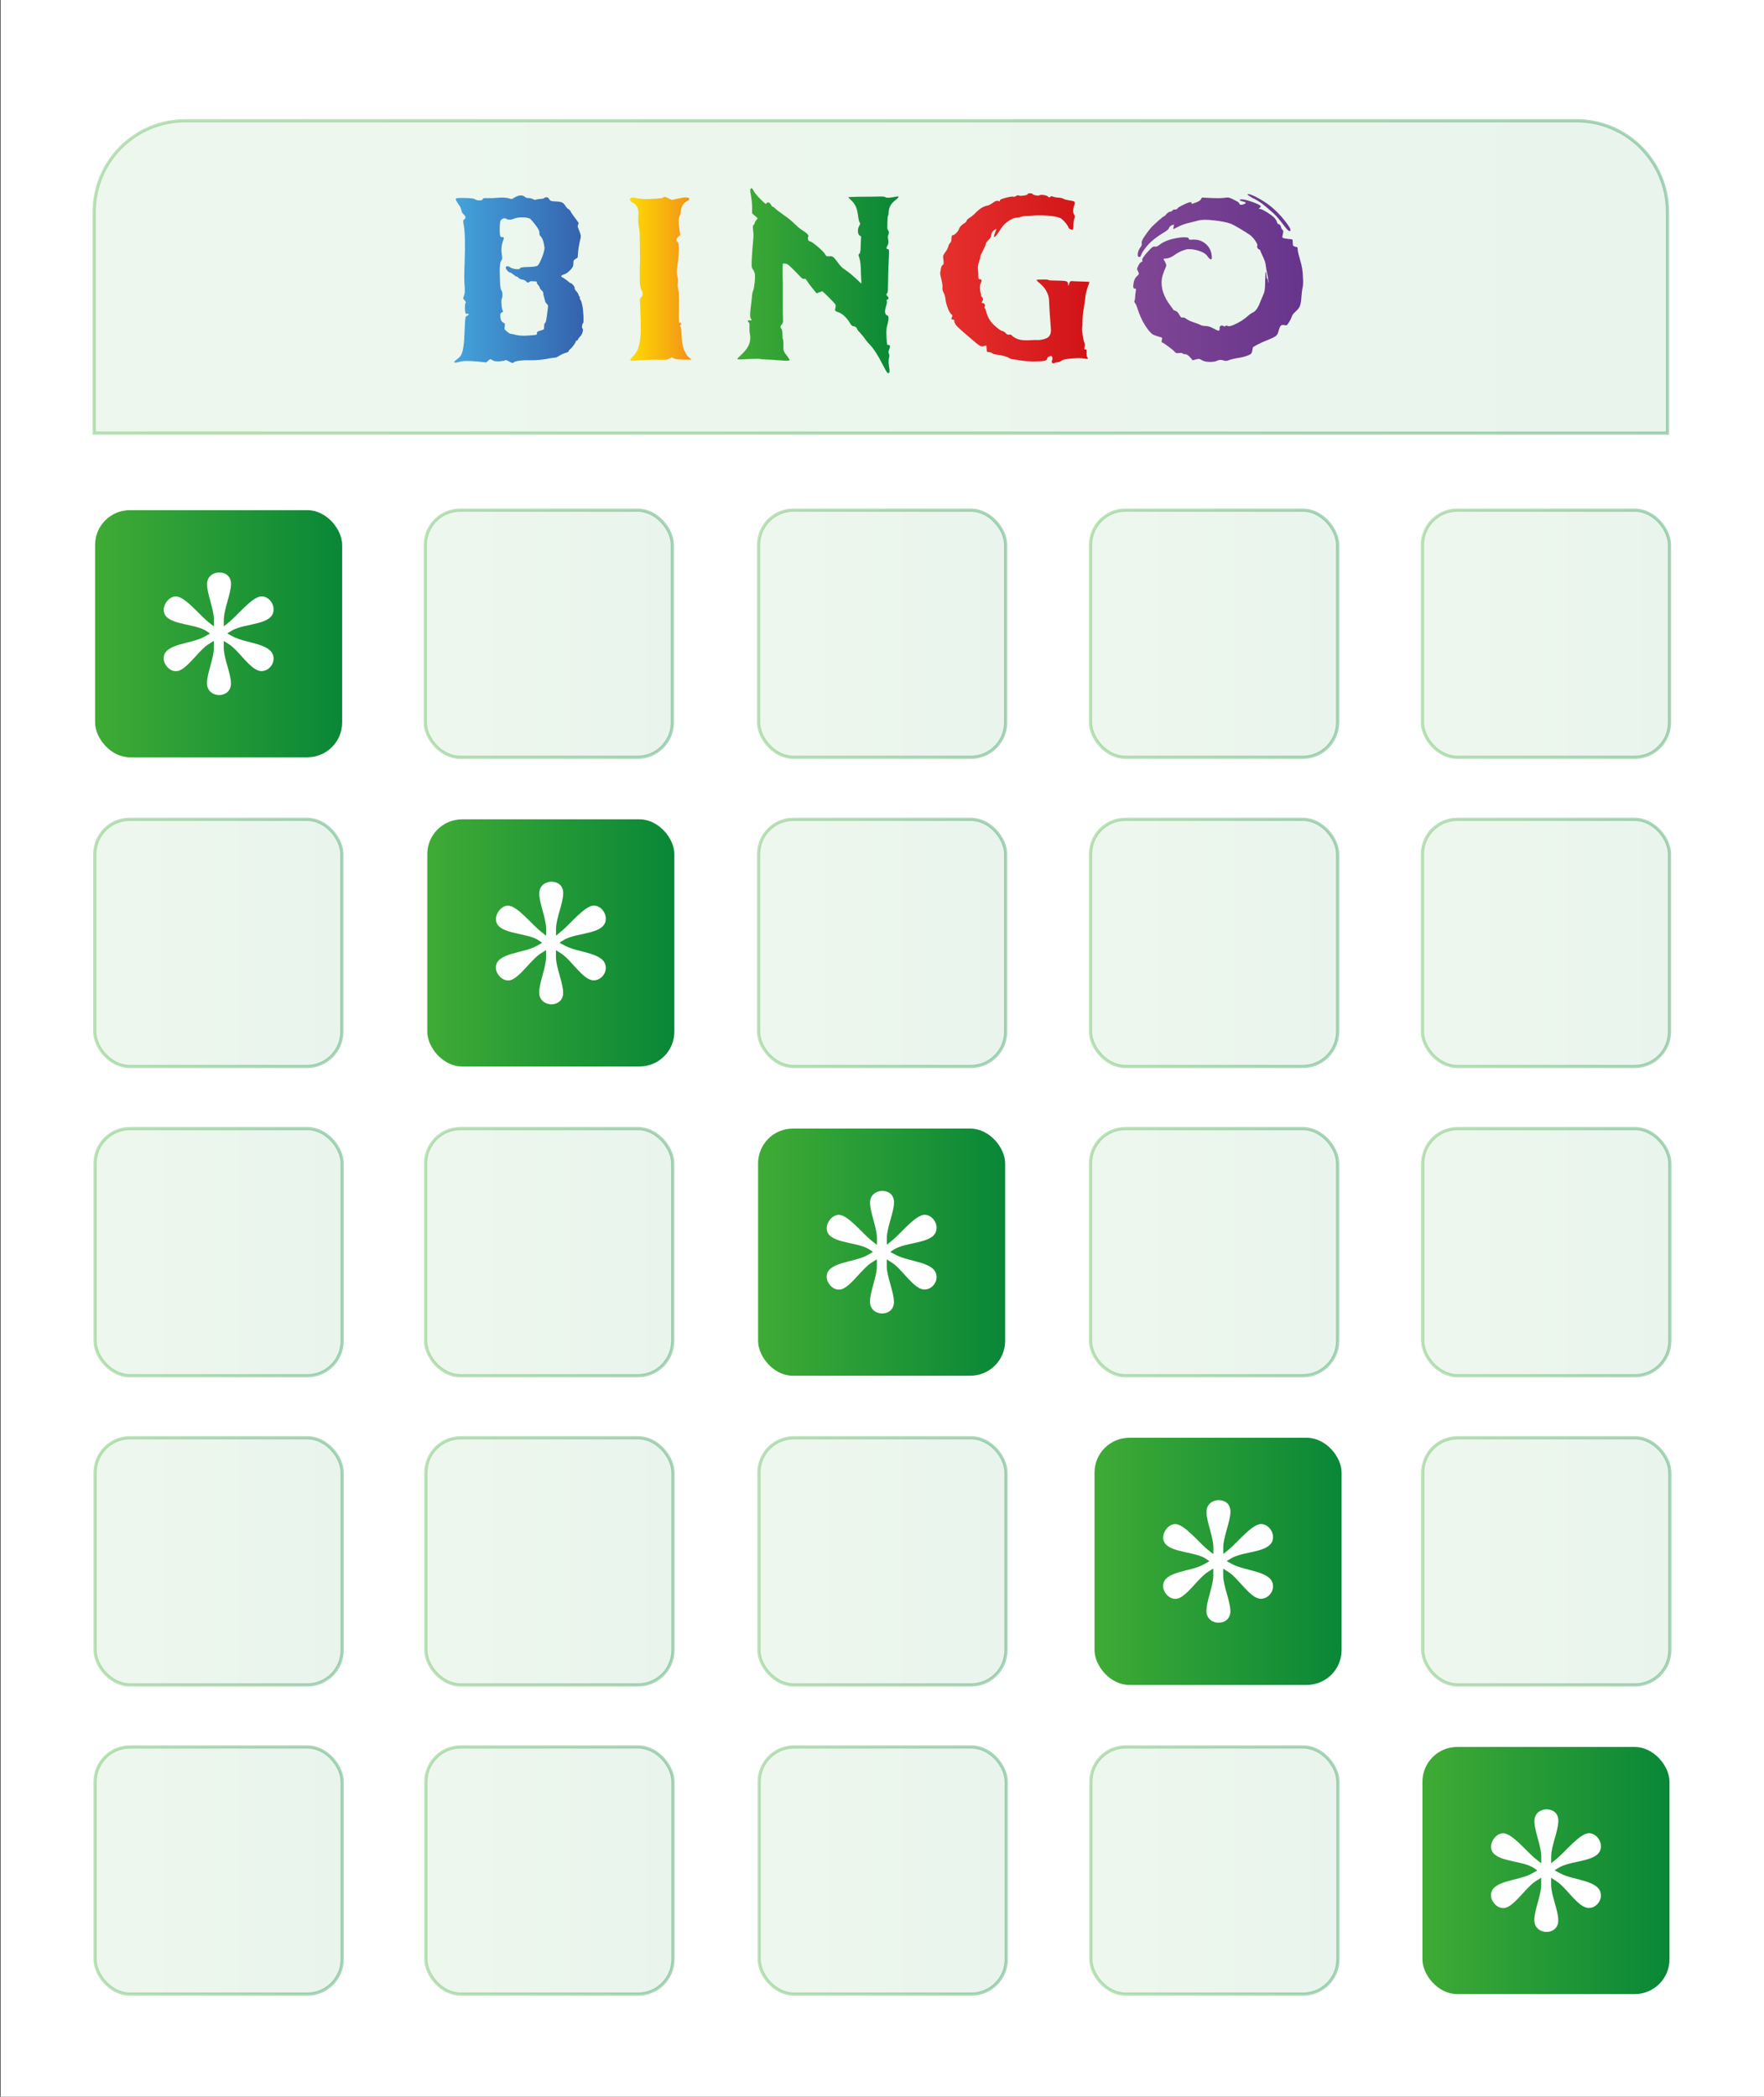 <?xml version="1.0" encoding="UTF-8"?>
<svg id="Layer_1" data-name="Layer 1" xmlns="http://www.w3.org/2000/svg" xmlns:xlink="http://www.w3.org/1999/xlink" viewBox="0 0 274.74 326.46">
  <rect x="0" y="0" width="274.74" height="326.46" fill="#333333" stroke="none"/>
  <defs>
    <style>
      .cls-1 {
        fill: #fff;
      }

      .cls-2 {
        fill: url(#linear-gradient-7);
        stroke: url(#linear-gradient-8);
      }

      .cls-2, .cls-3, .cls-4, .cls-5, .cls-6, .cls-7, .cls-8, .cls-9, .cls-10, .cls-11, .cls-12, .cls-13, .cls-14, .cls-15, .cls-16, .cls-17, .cls-18, .cls-19, .cls-20, .cls-21, .cls-22 {
        fill-opacity: .09;
        stroke-miterlimit: 10;
        stroke-opacity: .35;
        stroke-width: .5px;
      }

      .cls-3 {
        fill: url(#linear-gradient-5);
        stroke: url(#linear-gradient-6);
      }

      .cls-4 {
        fill: url(#linear-gradient-3);
        stroke: url(#linear-gradient-4);
      }

      .cls-5 {
        fill: url(#linear-gradient-15);
        stroke: url(#linear-gradient-16);
      }

      .cls-6 {
        fill: url(#linear-gradient-19);
        stroke: url(#linear-gradient-20);
      }

      .cls-7 {
        fill: url(#linear-gradient-13);
        stroke: url(#linear-gradient-14);
      }

      .cls-8 {
        fill: url(#linear-gradient-11);
        stroke: url(#linear-gradient-12);
      }

      .cls-9 {
        fill: url(#linear-gradient-21);
        stroke: url(#linear-gradient-22);
      }

      .cls-10 {
        fill: url(#linear-gradient-23);
        stroke: url(#linear-gradient-24);
      }

      .cls-11 {
        fill: url(#linear-gradient-17);
        stroke: url(#linear-gradient-18);
      }

      .cls-12 {
        fill: url(#linear-gradient-27);
        stroke: url(#linear-gradient-28);
      }

      .cls-13 {
        fill: url(#linear-gradient-35);
        stroke: url(#linear-gradient-36);
      }

      .cls-14 {
        fill: url(#linear-gradient-39);
        stroke: url(#linear-gradient-40);
      }

      .cls-15 {
        fill: url(#linear-gradient-25);
        stroke: url(#linear-gradient-26);
      }

      .cls-16 {
        fill: url(#linear-gradient-37);
        stroke: url(#linear-gradient-38);
      }

      .cls-17 {
        fill: url(#linear-gradient-31);
        stroke: url(#linear-gradient-32);
      }

      .cls-18 {
        fill: url(#linear-gradient-33);
        stroke: url(#linear-gradient-34);
      }

      .cls-19 {
        fill: url(#linear-gradient-29);
        stroke: url(#linear-gradient-30);
      }

      .cls-20 {
        fill: url(#linear-gradient-41);
        stroke: url(#linear-gradient-42);
      }

      .cls-23 {
        fill: url(#linear-gradient-51);
      }

      .cls-24 {
        fill: url(#linear-gradient-52);
      }

      .cls-25 {
        fill: url(#linear-gradient-50);
      }

      .cls-26 {
        fill: url(#linear-gradient-43);
      }

      .cls-27 {
        fill: url(#linear-gradient-45);
      }

      .cls-28 {
        fill: url(#linear-gradient-46);
      }

      .cls-29 {
        fill: url(#linear-gradient-44);
      }

      .cls-30 {
        fill: url(#linear-gradient-49);
      }

      .cls-31 {
        fill: url(#linear-gradient-47);
      }

      .cls-32 {
        fill: url(#linear-gradient-48);
      }

      .cls-21 {
        fill: url(#linear-gradient-9);
        stroke: url(#linear-gradient-10);
      }

      .cls-22 {
        fill: url(#linear-gradient);
        stroke: url(#linear-gradient-2);
      }
    </style>
    <linearGradient id="linear-gradient" x1="14.67" y1="43.12" x2="259.71" y2="43.12" gradientUnits="userSpaceOnUse">
      <stop offset="0" stop-color="#3fab35"/>
      <stop offset="1" stop-color="#098737"/>
    </linearGradient>
    <linearGradient id="linear-gradient-2" x1="14.42" x2="259.96" xlink:href="#linear-gradient"/>
    <linearGradient id="linear-gradient-3" x1="14.76" y1="146.81" x2="53.24" y2="146.81" xlink:href="#linear-gradient"/>
    <linearGradient id="linear-gradient-4" x1="14.51" y1="146.81" x2="53.49" y2="146.81" xlink:href="#linear-gradient"/>
    <linearGradient id="linear-gradient-5" x1="66.29" y1="194.96" x2="104.76" y2="194.96" xlink:href="#linear-gradient"/>
    <linearGradient id="linear-gradient-6" x1="66.04" y1="194.96" x2="105.01" y2="194.96" xlink:href="#linear-gradient"/>
    <linearGradient id="linear-gradient-7" x1="14.81" y1="194.96" x2="53.29" y2="194.96" xlink:href="#linear-gradient"/>
    <linearGradient id="linear-gradient-8" x1="14.56" y1="194.96" x2="53.54" y2="194.96" xlink:href="#linear-gradient"/>
    <linearGradient id="linear-gradient-9" x1="14.81" y1="243.1" x2="53.29" y2="243.1" xlink:href="#linear-gradient"/>
    <linearGradient id="linear-gradient-10" x1="14.56" y1="243.1" x2="53.54" y2="243.1" xlink:href="#linear-gradient"/>
    <linearGradient id="linear-gradient-11" x1="14.81" y1="291.24" x2="53.29" y2="291.24" xlink:href="#linear-gradient"/>
    <linearGradient id="linear-gradient-12" x1="14.56" y1="291.24" x2="53.54" y2="291.24" xlink:href="#linear-gradient"/>
    <linearGradient id="linear-gradient-13" x1="66.33" y1="291.24" x2="104.81" y2="291.24" xlink:href="#linear-gradient"/>
    <linearGradient id="linear-gradient-14" x1="66.08" y1="291.24" x2="105.06" y2="291.24" xlink:href="#linear-gradient"/>
    <linearGradient id="linear-gradient-15" x1="66.33" y1="243.1" x2="104.81" y2="243.1" xlink:href="#linear-gradient"/>
    <linearGradient id="linear-gradient-16" x1="66.08" y1="243.1" x2="105.06" y2="243.1" xlink:href="#linear-gradient"/>
    <linearGradient id="linear-gradient-17" x1="118.24" y1="291.24" x2="156.72" y2="291.24" xlink:href="#linear-gradient"/>
    <linearGradient id="linear-gradient-18" x1="117.99" y1="291.24" x2="156.97" y2="291.24" xlink:href="#linear-gradient"/>
    <linearGradient id="linear-gradient-19" x1="118.2" y1="243.1" x2="156.68" y2="243.1" xlink:href="#linear-gradient"/>
    <linearGradient id="linear-gradient-20" x1="117.95" y1="243.1" x2="156.93" y2="243.1" xlink:href="#linear-gradient"/>
    <linearGradient id="linear-gradient-21" x1="118.15" y1="146.81" x2="156.63" y2="146.81" xlink:href="#linear-gradient"/>
    <linearGradient id="linear-gradient-22" x1="117.9" y1="146.81" x2="156.88" y2="146.81" xlink:href="#linear-gradient"/>
    <linearGradient id="linear-gradient-23" x1="66.24" y1="98.67" x2="104.72" y2="98.67" xlink:href="#linear-gradient"/>
    <linearGradient id="linear-gradient-24" x1="65.99" y1="98.67" x2="104.97" y2="98.67" xlink:href="#linear-gradient"/>
    <linearGradient id="linear-gradient-25" x1="118.15" y1="98.67" x2="156.63" y2="98.67" xlink:href="#linear-gradient"/>
    <linearGradient id="linear-gradient-26" x1="117.9" y1="98.67" x2="156.88" y2="98.67" xlink:href="#linear-gradient"/>
    <linearGradient id="linear-gradient-27" x1="169.85" y1="98.67" x2="208.32" y2="98.67" xlink:href="#linear-gradient"/>
    <linearGradient id="linear-gradient-28" x1="169.6" y1="98.67" x2="208.57" y2="98.67" xlink:href="#linear-gradient"/>
    <linearGradient id="linear-gradient-29" x1="169.85" y1="146.81" x2="208.32" y2="146.81" xlink:href="#linear-gradient"/>
    <linearGradient id="linear-gradient-30" x1="169.6" y1="146.81" x2="208.57" y2="146.81" xlink:href="#linear-gradient"/>
    <linearGradient id="linear-gradient-31" x1="169.85" y1="194.96" x2="208.33" y2="194.96" xlink:href="#linear-gradient"/>
    <linearGradient id="linear-gradient-32" x1="169.6" y1="194.96" x2="208.58" y2="194.96" xlink:href="#linear-gradient"/>
    <linearGradient id="linear-gradient-33" x1="169.9" y1="291.24" x2="208.37" y2="291.24" xlink:href="#linear-gradient"/>
    <linearGradient id="linear-gradient-34" x1="169.65" y1="291.24" x2="208.62" y2="291.24" xlink:href="#linear-gradient"/>
    <linearGradient id="linear-gradient-35" x1="221.59" y1="243.1" x2="260.06" y2="243.1" xlink:href="#linear-gradient"/>
    <linearGradient id="linear-gradient-36" x1="221.34" y1="243.1" x2="260.31" y2="243.1" xlink:href="#linear-gradient"/>
    <linearGradient id="linear-gradient-37" x1="221.59" y1="194.96" x2="260.06" y2="194.96" xlink:href="#linear-gradient"/>
    <linearGradient id="linear-gradient-38" x1="221.34" y1="194.96" x2="260.31" y2="194.96" xlink:href="#linear-gradient"/>
    <linearGradient id="linear-gradient-39" x1="221.54" y1="146.81" x2="260.02" y2="146.81" xlink:href="#linear-gradient"/>
    <linearGradient id="linear-gradient-40" x1="221.29" y1="146.81" x2="260.27" y2="146.81" xlink:href="#linear-gradient"/>
    <linearGradient id="linear-gradient-41" x1="221.54" y1="98.67" x2="260.02" y2="98.67" xlink:href="#linear-gradient"/>
    <linearGradient id="linear-gradient-42" x1="221.29" y1="98.67" x2="260.27" y2="98.67" xlink:href="#linear-gradient"/>
    <linearGradient id="linear-gradient-43" x1="118.07" y1="194.96" x2="156.55" y2="194.96" xlink:href="#linear-gradient"/>
    <linearGradient id="linear-gradient-44" x1="170.47" y1="243.1" x2="208.94" y2="243.1" xlink:href="#linear-gradient"/>
    <linearGradient id="linear-gradient-45" x1="221.54" y1="291.24" x2="260.02" y2="291.24" xlink:href="#linear-gradient"/>
    <linearGradient id="linear-gradient-46" x1="66.55" y1="146.81" x2="105.02" y2="146.81" xlink:href="#linear-gradient"/>
    <linearGradient id="linear-gradient-47" x1="14.81" y1="98.67" x2="53.29" y2="98.67" xlink:href="#linear-gradient"/>
    <linearGradient id="linear-gradient-48" x1="70.73" y1="43.47" x2="90.89" y2="43.47" gradientUnits="userSpaceOnUse">
      <stop offset="0" stop-color="#44a4dc"/>
      <stop offset="1" stop-color="#3462ac"/>
    </linearGradient>
    <linearGradient id="linear-gradient-49" x1="98.06" y1="43.41" x2="107.75" y2="43.41" gradientUnits="userSpaceOnUse">
      <stop offset="0" stop-color="#fddb02"/>
      <stop offset="1" stop-color="#f39119"/>
    </linearGradient>
    <linearGradient id="linear-gradient-50" x1="114.88" y1="43.7" x2="139.97" y2="43.7" xlink:href="#linear-gradient"/>
    <linearGradient id="linear-gradient-51" x1="146.44" y1="43.34" x2="169.67" y2="43.34" gradientUnits="userSpaceOnUse">
      <stop offset="0" stop-color="#e6312e"/>
      <stop offset="1" stop-color="#d11317"/>
    </linearGradient>
    <linearGradient id="linear-gradient-52" x1="176.47" y1="43.29" x2="202.94" y2="43.29" gradientUnits="userSpaceOnUse">
      <stop offset="0" stop-color="#804694"/>
      <stop offset="1" stop-color="#66358c"/>
    </linearGradient>
  </defs>
  <rect class="cls-1" x=".09" width="274.74" height="326.46"/>
  <g>
    <g>
      <path class="cls-22" d="M28.85,18.8H245.53c7.83,0,14.18,6.35,14.18,14.18v34.46H14.67V32.98c0-7.83,6.35-14.18,14.18-14.18Z"/>
      <rect class="cls-4" x="14.76" y="127.57" width="38.48" height="38.48" rx="5.42" ry="5.42"/>
      <rect class="cls-3" x="66.29" y="175.72" width="38.48" height="38.48" rx="5.42" ry="5.42"/>
      <rect class="cls-2" x="14.81" y="175.72" width="38.48" height="38.48" rx="5.42" ry="5.42"/>
      <rect class="cls-21" x="14.81" y="223.86" width="38.48" height="38.48" rx="5.42" ry="5.42"/>
      <rect class="cls-8" x="14.81" y="272" width="38.48" height="38.48" rx="5.42" ry="5.42"/>
      <rect class="cls-7" x="66.33" y="272" width="38.48" height="38.48" rx="5.42" ry="5.42"/>
      <rect class="cls-5" x="66.33" y="223.86" width="38.48" height="38.48" rx="5.42" ry="5.42"/>
      <rect class="cls-11" x="118.24" y="272" width="38.48" height="38.48" rx="5.42" ry="5.42"/>
      <rect class="cls-6" x="118.2" y="223.86" width="38.48" height="38.48" rx="5.42" ry="5.42"/>
      <rect class="cls-9" x="118.15" y="127.57" width="38.48" height="38.48" rx="5.42" ry="5.42"/>
      <rect class="cls-10" x="66.24" y="79.43" width="38.48" height="38.48" rx="5.42" ry="5.42"/>
      <rect class="cls-15" x="118.15" y="79.43" width="38.48" height="38.48" rx="5.42" ry="5.42"/>
      <rect class="cls-12" x="169.85" y="79.43" width="38.48" height="38.48" rx="5.42" ry="5.42"/>
      <rect class="cls-19" x="169.85" y="127.57" width="38.48" height="38.48" rx="5.42" ry="5.42"/>
      <rect class="cls-17" x="169.85" y="175.72" width="38.48" height="38.48" rx="5.42" ry="5.42"/>
      <rect class="cls-18" x="169.9" y="272" width="38.48" height="38.48" rx="5.42" ry="5.42"/>
      <rect class="cls-13" x="221.59" y="223.86" width="38.48" height="38.48" rx="5.42" ry="5.42"/>
      <rect class="cls-16" x="221.59" y="175.72" width="38.48" height="38.48" rx="5.42" ry="5.42"/>
      <rect class="cls-14" x="221.54" y="127.57" width="38.48" height="38.48" rx="5.42" ry="5.42"/>
      <rect class="cls-20" x="221.54" y="79.43" width="38.48" height="38.48" rx="5.42" ry="5.42"/>
    </g>
    <g>
      <rect class="cls-26" x="118.07" y="175.72" width="38.48" height="38.48" rx="5.42" ry="5.42"/>
      <path class="cls-1" d="M138.1,193.83l.82-.66c1.43-1.17,3.63-3.98,5.06-4.03,1.02,0,1.89,.97,1.89,2.04,0,2.45-4.24,2.09-6.38,3.22l-.77,.46v.1l.87,.46c2.14,1.12,6.28,1.02,6.28,3.42,0,1.02-.87,1.94-1.89,1.94-1.63,0-3.42-3.11-5-4.14l-.87-.56v1.07c0,1.63,1.12,3.98,1.12,5.57,0,1.17-.87,1.79-1.84,1.79-.92,0-1.89-.61-1.89-1.84,0-1.58,1.07-3.88,1.07-5.51v-1.02l-.05-.05-.87,.56c-.56,.36-1.17,1.02-1.84,1.74-1.07,1.17-2.2,2.45-3.17,2.4-1.02,0-1.89-1.07-1.89-1.99,0-2.35,4.29-2.2,6.33-3.37l.82-.46v-.1l-.71-.46c-2.04-1.12-6.43-.82-6.43-3.17,0-.97,.87-2.09,1.89-2.09,1.43,0,3.68,2.91,5.11,4.03l.77,.61,.05-.05v-.97c0-1.63-1.07-3.98-1.07-5.51,0-1.28,1.02-1.84,1.89-1.84,.97,0,1.84,.56,1.84,1.79,0,1.53-1.12,3.93-1.12,5.57v1.07Z"/>
    </g>
    <g>
      <rect class="cls-29" x="170.47" y="223.86" width="38.48" height="38.48" rx="5.42" ry="5.42"/>
      <path class="cls-1" d="M190.5,241.98l.82-.66c1.43-1.17,3.63-3.98,5.06-4.03,1.02,0,1.89,.97,1.89,2.04,0,2.45-4.24,2.09-6.38,3.22l-.77,.46v.1l.87,.46c2.14,1.12,6.28,1.02,6.28,3.42,0,1.02-.87,1.94-1.89,1.94-1.63,0-3.42-3.11-5-4.14l-.87-.56v1.07c0,1.63,1.12,3.98,1.12,5.57,0,1.17-.87,1.79-1.84,1.79-.92,0-1.89-.61-1.89-1.84,0-1.58,1.07-3.88,1.07-5.51v-1.02l-.05-.05-.87,.56c-.56,.36-1.17,1.02-1.84,1.74-1.07,1.17-2.2,2.45-3.17,2.4-1.02,0-1.89-1.07-1.89-1.99,0-2.35,4.29-2.2,6.33-3.37l.82-.46v-.1l-.71-.46c-2.04-1.12-6.43-.82-6.43-3.17,0-.97,.87-2.09,1.89-2.09,1.43,0,3.68,2.91,5.11,4.03l.77,.61,.05-.05v-.97c0-1.63-1.07-3.98-1.07-5.51,0-1.28,1.02-1.84,1.89-1.84,.97,0,1.84,.56,1.84,1.79,0,1.53-1.12,3.93-1.12,5.57v1.07Z"/>
    </g>
    <g>
      <rect class="cls-27" x="221.54" y="272" width="38.48" height="38.48" rx="5.42" ry="5.42"/>
      <path class="cls-1" d="M241.57,290.12l.82-.66c1.43-1.17,3.63-3.98,5.06-4.03,1.02,0,1.89,.97,1.89,2.04,0,2.45-4.24,2.09-6.38,3.22l-.77,.46v.1l.87,.46c2.14,1.12,6.28,1.02,6.28,3.42,0,1.02-.87,1.94-1.89,1.94-1.63,0-3.42-3.11-5-4.14l-.87-.56v1.07c0,1.63,1.12,3.98,1.12,5.57,0,1.17-.87,1.79-1.84,1.79-.92,0-1.89-.61-1.89-1.84,0-1.58,1.07-3.88,1.07-5.51v-1.02l-.05-.05-.87,.56c-.56,.36-1.17,1.02-1.84,1.74-1.07,1.17-2.2,2.45-3.17,2.4-1.02,0-1.89-1.07-1.89-1.99,0-2.35,4.29-2.2,6.33-3.37l.82-.46v-.1l-.71-.46c-2.04-1.12-6.43-.82-6.43-3.17,0-.97,.87-2.09,1.89-2.09,1.43,0,3.68,2.91,5.11,4.03l.77,.61,.05-.05v-.97c0-1.63-1.07-3.98-1.07-5.51,0-1.28,1.02-1.84,1.89-1.84,.97,0,1.84,.56,1.84,1.79,0,1.53-1.12,3.93-1.12,5.57v1.07Z"/>
    </g>
    <g>
      <rect class="cls-28" x="66.55" y="127.57" width="38.48" height="38.48" rx="5.42" ry="5.42"/>
      <path class="cls-1" d="M86.58,145.69l.82-.66c1.43-1.17,3.63-3.98,5.06-4.03,1.02,0,1.89,.97,1.89,2.04,0,2.45-4.24,2.09-6.38,3.22l-.77,.46v.1l.87,.46c2.14,1.12,6.28,1.02,6.28,3.42,0,1.02-.87,1.94-1.89,1.94-1.63,0-3.42-3.11-5-4.14l-.87-.56v1.07c0,1.63,1.12,3.98,1.12,5.57,0,1.17-.87,1.79-1.84,1.79-.92,0-1.89-.61-1.89-1.84,0-1.58,1.07-3.88,1.07-5.51v-1.02l-.05-.05-.87,.56c-.56,.36-1.17,1.02-1.84,1.74-1.07,1.17-2.2,2.45-3.17,2.4-1.02,0-1.89-1.07-1.89-1.99,0-2.35,4.29-2.2,6.33-3.37l.82-.46v-.1l-.71-.46c-2.04-1.12-6.43-.82-6.43-3.17,0-.97,.87-2.09,1.89-2.09,1.43,0,3.68,2.91,5.11,4.03l.77,.61,.05-.05v-.97c0-1.63-1.07-3.98-1.07-5.51,0-1.28,1.02-1.84,1.89-1.84,.97,0,1.84,.56,1.84,1.79,0,1.53-1.12,3.93-1.12,5.57v1.07Z"/>
    </g>
    <g>
      <rect class="cls-31" x="14.81" y="79.43" width="38.48" height="38.48" rx="5.42" ry="5.42"/>
      <path class="cls-1" d="M34.84,97.54l.82-.66c1.43-1.17,3.63-3.98,5.06-4.03,1.02,0,1.89,.97,1.89,2.04,0,2.45-4.24,2.09-6.38,3.22l-.77,.46v.1l.87,.46c2.14,1.12,6.28,1.02,6.28,3.42,0,1.02-.87,1.94-1.89,1.94-1.63,0-3.42-3.11-5-4.14l-.87-.56v1.07c0,1.63,1.12,3.98,1.12,5.57,0,1.17-.87,1.79-1.84,1.79-.92,0-1.89-.61-1.89-1.84,0-1.58,1.07-3.88,1.07-5.51v-1.02l-.05-.05-.87,.56c-.56,.36-1.17,1.02-1.84,1.74-1.07,1.17-2.2,2.45-3.17,2.4-1.02,0-1.89-1.07-1.89-1.99,0-2.35,4.29-2.2,6.33-3.37l.82-.46v-.1l-.71-.46c-2.04-1.12-6.43-.82-6.43-3.17,0-.97,.87-2.09,1.89-2.09,1.43,0,3.68,2.91,5.11,4.03l.77,.61,.05-.05v-.97c0-1.63-1.07-3.98-1.07-5.51,0-1.28,1.02-1.84,1.89-1.84,.97,0,1.84,.56,1.84,1.79,0,1.53-1.12,3.93-1.12,5.57v1.07Z"/>
    </g>
    <g>
      <path class="cls-32" d="M80.69,30.5c.43-.14,.79-.08,1.09,.17,.09,.11,.27,.17,.54,.17,.23,0,.44,.05,.65,.14,.2,.11,.34,.16,.41,.14,.04-.04,.27-.09,.68-.14,.41-.02,.65-.07,.71-.14,.11-.11,.25-.15,.41-.12,.16,.03,.27,.12,.34,.25,.07,.16,.17,.26,.31,.31,.14,.05,.45,.08,.95,.1,.39,.02,.66,.08,.82,.17,.16,.09,.35,.32,.58,.68,.14,.18,.26,.29,.37,.34,.14,.05,.27,.22,.41,.51,.16,.27,.41,.62,.75,1.05,.2,.27,.33,.45,.37,.54,.05,.09,.03,.18-.03,.27-.09,.16-.09,.35,0,.58,.23,.54,.36,.9,.39,1.07,.03,.17,.02,.38-.05,.63-.2,.84-.33,1.59-.37,2.24,0,.07,0,.15-.02,.24-.01,.09-.02,.16-.02,.22v.12c-.02,.09-.14,.18-.34,.27-.14,.09-.23,.17-.27,.24-.05,.07-.07,.22-.07,.44s-.02,.4-.07,.51c-.05,.11-.17,.28-.37,.51-.32,.34-.62,.57-.92,.68-.34,.11-.52,.22-.54,.31,0,.07,.11,.16,.34,.27,.27,.16,.51,.33,.71,.51,.23,.2,.37,.31,.44,.31,.09,0,.22,.1,.39,.31,.17,.2,.24,.35,.22,.44-.02,.14,.07,.31,.27,.51,.2,.23,.32,.42,.34,.58,.04,.16,.1,.25,.17,.27,.07,.02,.08,.07,.03,.14-.05,.07-.01,.18,.1,.34,.11,.18,.2,.45,.27,.82,.09,.39,.15,.93,.19,1.63,.03,.7,.02,1.1-.05,1.19-.09,.09-.15,.24-.17,.46-.02,.22,0,.33,.07,.36,.09,.05,.1,.23,.02,.54-.08,.32-.2,.54-.36,.68-.18,.2-.31,.36-.37,.48-.02,.14-.09,.2-.2,.2s-.16,.03-.14,.1c.04,.05-.07,.26-.34,.63-.27,.37-.48,.59-.61,.66-.09,.07-.14,.15-.14,.24s-.16,.18-.48,.27c-.32,.09-.64,.24-.97,.44-.33,.2-.52,.3-.56,.29s-.28,.02-.71,.08c-1.25,.25-2.29,.36-3.13,.34-.68-.02-1.29,0-1.82,.07-.53,.07-.83,.16-.9,.27-.07,.07-.14,.1-.22,.08-.08-.01-.24-.08-.49-.22-.36-.2-.57-.27-.61-.2-.05,.07-.34,.12-.88,.17-.54,.02-.91-.03-1.09-.17-.16-.11-.27-.17-.34-.17s-.18,.08-.34,.24l-.31,.27-1.36-.14c-1.43-.14-2.39-.11-2.89,.07-.48,.14-.73,.12-.75-.03,.05-.07,.22-.22,.51-.44,.32-.25,.52-.48,.61-.68,.29-.57,.46-1.8,.51-3.71,.04-1.09,.08-1.74,.12-1.95,.03-.21,.14-.36,.32-.42,.2-.09,.26-.18,.17-.27-.05-.02-.12-.02-.24,0-.07,.02-.12,.01-.17-.03s-.08-.14-.1-.27c-.05-.23-.06-.5-.05-.82,.01-.32,.05-.51,.12-.58s.01-.2-.17-.41c-.14-.14-.21-.23-.22-.29-.01-.06,.03-.2,.12-.42,.14-.32,.17-.82,.1-1.5-.07-.84-.07-2.01,0-3.5,.11-3.08,.06-5.14-.17-6.19-.05-.25-.06-.41-.05-.48,.01-.07,.06-.14,.15-.2,.29-.2,.27-.46-.07-.78-.2-.18-.33-.41-.37-.68-.05-.27-.16-.52-.34-.75-.45-.63-.61-.99-.48-1.05,.04-.07,.52-.1,1.41-.08,.9,.01,1.42,.08,1.58,.22,.16,.11,.39,.16,.7,.15,.31-.01,.46-.08,.46-.2s.23-.18,.68-.15c.54,.02,1.17,0,1.87-.07,.66-.04,1.16-.01,1.5,.1,.2,.07,.35,.1,.44,.1s.22-.06,.37-.17c.25-.16,.46-.26,.65-.31Zm2.01,3.67c-.18-.18-.55-.29-1.1-.32s-1.03,.02-1.41,.15c-.63,.25-1.08,.27-1.33,.07-.14-.09-.29-.11-.48-.05-.18,.06-.32,.16-.41,.32-.09,.16-.14,.61-.14,1.36,0,.54,.03,.89,.08,1.04,.06,.15,.18,.21,.36,.19,.23-.05,.25,.15,.07,.58-.25,.7-.31,1.42-.17,2.14,.07,.5,.05,.79-.07,.88-.23,.23-.31,1.16-.24,2.79,.02,1.11,.09,1.72,.2,1.84,.11,.11,.18,.33,.19,.66,.01,.33-.03,.58-.12,.76-.05,.11-.05,.39-.02,.83s.1,.76,.19,.97c.07,.14,.02,.23-.14,.27-.16,.02-.24,.19-.24,.51,0,.54,.15,.9,.44,1.05,.16,.09,.25,.16,.27,.22,.02,.06,.01,.2-.03,.43-.02,.2-.02,.35,.02,.42,.03,.08,.15,.2,.36,.36,.27,.23,.46,.34,.58,.34s.39,.06,.83,.17c.44,.11,1.04,.15,1.78,.1,.32-.02,.57-.04,.75-.05,.18-.01,.33-.03,.46-.05,.12-.02,.2-.06,.24-.1s.04-.09,.02-.14c-.05-.09-.02-.17,.08-.25,.1-.08,.29-.15,.56-.22,.29-.09,.44-.16,.44-.2l.03-.51c.02-.29,.07-.44,.14-.44,.11,0,.24-.6,.37-1.8,.07-.48,.1-.77,.08-.88-.01-.11-.07-.22-.19-.31-.16-.16-.25-.33-.27-.51-.05-.16-.1-.36-.17-.61-.07-.2-.1-.38-.1-.54,0-.14-.09-.29-.27-.46-.18-.17-.27-.29-.27-.36,0-.09-.08-.24-.25-.44-.17-.2-.24-.35-.22-.44,.02-.05,0-.08-.05-.1-.06-.02-.14-.03-.25-.03-.29-.02-.46-.03-.51-.03-.09-.02-.22,.02-.37,.14-.14,.07-.22,.1-.25,.08-.03-.01-.1-.06-.19-.15-.14-.16-.33-.26-.58-.31-.25-.02-.44-.1-.58-.24-.16-.16-.28-.24-.37-.24s-.25-.1-.48-.31c-.25-.2-.44-.32-.58-.34-.09,0-.22-.09-.37-.27-.16-.18-.24-.33-.24-.44,0-.16,.07-.24,.2-.25,.14-.01,.31,.05,.51,.19,.14,.09,.33,.16,.58,.22,.25,.06,.47,.07,.66,.05,.19-.02,.29-.08,.29-.17s.42-.15,1.26-.17c.84-.02,1.33-.1,1.48-.24,.15-.14,.37-.56,.66-1.26,.29-.73,.42-1.27,.37-1.63-.11-.82-.31-1.36-.58-1.63-.16-.16-.23-.35-.2-.58,.02-.23-.15-.59-.53-1.09-.37-.5-.64-.82-.8-.95Z"/>
      <path class="cls-30" d="M103.29,30.73c.14-.07,.23-.1,.29-.08,.06,.01,.23,.08,.53,.22l.51,.27,.88-.2c.61-.14,1.02-.2,1.22-.2,.36,0,.57,.06,.63,.17,.06,.11-.06,.25-.36,.41-.54,.29-.86,.79-.95,1.5-.02,.41-.09,.69-.2,.85-.18,.27-.19,.95-.03,2.04l.14,.88-.31,.27c-.34,.36-.37,.63-.1,.82,.14,.09,.19,.56,.17,1.39-.05,.88-.07,1.36-.07,1.43,0,.02-.01,.09-.03,.2-.02,.11-.05,.25-.07,.42-.02,.17-.05,.33-.07,.49-.09,.63-.08,1.11,.03,1.43,.11,.34,.14,.68,.07,1.02-.05,.34-.02,.67,.07,.99,.09,.32,.12,1.28,.1,2.89-.05,1.54-.02,2.31,.07,2.31h.07c.09-.02,.15-.01,.19,.03,.03,.05,.04,.1,.03,.17-.01,.07-.05,.14-.12,.2-.09,.09-.09,.17,0,.24,.09,.05,.15,.49,.17,1.33,.07,1.68,.46,2.83,1.19,3.47l.41,.31h-1.33c-.91-.02-1.43-.1-1.56-.24-.07-.07-.14-.1-.2-.1s-.2,.06-.41,.17c-.2,.11-.41,.18-.61,.19-.2,.01-.82,0-1.84-.02-.27,0-.79,.02-1.56,.05-.77,.03-1.27,.07-1.5,.12-.18,.02-.32,.03-.41,.02-.09-.01-.14-.05-.15-.12-.01-.07,.02-.15,.1-.25,.08-.1,.2-.23,.36-.39,.36-.36,.62-.78,.78-1.26,.2-.63,.32-1.42,.36-2.36,.03-.94,0-2.37-.08-4.3-.05-.45-.06-.75-.03-.88,.02-.14,.08-.25,.17-.34,.32-.25,.32-.67,0-1.26-.14-.27-.2-.91-.2-1.9,0-1.13,0-1.77,.02-1.92,.01-.15,.02-.38,.02-.7,0-.02-.01-.85-.03-2.48,0-1.52-.05-2.4-.14-2.65-.11-.43-.14-1.17-.07-2.21,.02-.41-.07-.76-.27-1.05-.2-.29-.37-.46-.51-.51-.18-.07-.33-.17-.44-.31-.09-.11-.14-.19-.14-.24s.03-.1,.1-.17c.09-.09,.19-.14,.31-.14s.38,.05,.82,.14c.66,.11,1.45,.14,2.38,.07,.95-.04,1.5-.11,1.63-.2Z"/>
      <path class="cls-25" d="M116.89,29.48c.09-.27,.24-.23,.44,.14,.02,.05,.04,.09,.07,.14,.16,.29,.51,.71,1.05,1.26,.39,.39,.63,.61,.73,.68s.18,.05,.22-.07c.09-.11,.2-.14,.34-.09,.14,.06,.26,.19,.37,.39,.09,.18,.18,.27,.27,.27,.07,0,.18,.08,.34,.24,.11,.14,.57,.49,1.36,1.05,.75,.52,1.31,.99,1.7,1.39,.36,.36,.71,.66,1.05,.88,.84,.52,1.19,.88,1.05,1.09-.07,.14-.07,.29-.02,.46s.14,.25,.25,.25c.18,.02,.58,.29,1.19,.8,.61,.51,1.02,.92,1.22,1.24,.09,.16,.17,.25,.24,.29,.07,.03,.2,.04,.41,.02,.25-.05,.45,0,.61,.12,.16,.12,.45,.48,.88,1.07,.27,.36,.58,.66,.92,.88,.52,.32,1.26,.93,2.21,1.84l.37,.34-.07-1.7c-.02-1.13-.1-1.89-.24-2.28-.09-.27-.14-.44-.14-.49s.05-.12,.14-.19c.14-.11,.2-.53,.2-1.26,.02-.75,.05-1.17,.07-1.26,.04-.11-.01-.2-.17-.27-.18-.07-.29-.27-.32-.61-.03-.34,.03-.65,.19-.92,.16-.29,.19-.46,.1-.51-.09-.07-.17-.34-.24-.82-.09-.7-.2-1.23-.34-1.58-.14-.35-.36-.69-.68-1-.36-.34-.54-.53-.54-.56s.62-.06,1.87-.08c1.36,0,2.3-.01,2.82-.03,.61-.02,.97,.01,1.09,.1,.16,.14,.7,.11,1.63-.07,.29-.07,.43-.06,.41,.03,0,.09-.18,.27-.54,.54-.63,.5-.96,1.09-.99,1.77,0,.32-.03,.52-.1,.61-.05,.09-.08,.45-.1,1.09-.02,.63-.01,.99,.03,1.05,.23,.29,.26,.59,.1,.88-.07,.16-.07,.41,0,.75,.07,.32,.03,.6-.1,.85-.23,.39-.22,.58,.03,.58,.11,0,.18,.09,.19,.26,.01,.17,0,.73-.05,1.68-.05,.93-.08,2.04-.1,3.33,0,.95-.03,1.46-.1,1.53-.2,.2-.2,.39,0,.54,.11,.07,.17,.17,.17,.31s-.06,.2-.17,.2-.15,.08-.1,.24c.05,.14,.01,.39-.1,.75-.25,.82-.22,1.3,.1,1.46,.14,.05,.22,.1,.24,.17s.03,.22,.03,.44c-.05,.34-.1,.63-.17,.88-.09,.23-.15,.61-.17,1.16,.04,1.29,.1,1.95,.17,1.97,.23,0,.36,.05,.39,.14,.03,.09,0,.26-.09,.51-.14,.32-.16,.56-.07,.71,.09,.14,.1,.35,.03,.65-.11,.36-.09,.97,.07,1.84,.02,.2,0,.36-.05,.46-.06,.1-.14,.12-.25,.05-.11-.07-.36-.49-.75-1.26-.7-1.4-1.36-2.44-1.97-3.09-.27-.27-.5-.53-.68-.78-.18-.29-.44-.62-.78-.99-.39-.41-.58-.66-.58-.75s-.07-.18-.2-.27c-.14-.09-.27-.14-.41-.14s-.32-.18-.54-.54c-.18-.34-.44-.67-.78-.99s-.65-.52-.92-.61c-.29-.09-.47-.18-.53-.25-.06-.08-.05-.23,.02-.46,.05-.23,.05-.39,.02-.48-.03-.09-.21-.29-.53-.61-.54-.57-.91-.93-1.09-1.09l-.44-.41-.48,.17c-.2,.09-.33,.14-.39,.14s-.12-.06-.19-.17c-.09-.11-.32-.4-.68-.85-.34-.43-.57-.75-.68-.95-.14-.23-.27-.32-.41-.27-.16,.05-.33-.03-.51-.24-.05-.04-.21-.21-.49-.51-.28-.29-.52-.53-.7-.71-.41-.41-.69-.66-.83-.76-.15-.1-.3-.15-.46-.15h-.34l-.03,.71c-.02,.68-.01,1.38,.03,2.11v2.96c0,1.54,.01,2.52,.03,2.92,.02,.36-.03,.61-.17,.75-.27,.27-.29,.51-.07,.71,.09,.09,.14,.36,.14,.82s.02,.69,.07,.78c.07,.09,.1,.31,.1,.65-.02,.57-.01,.94,.03,1.12,.04,.18,.21,.45,.51,.82,.09,.11,.16,.22,.22,.31,.06,.09,.1,.17,.14,.22,.03,.06,.05,.1,.05,.14s-.01,.05-.03,.05c-.09,.07-.56,.07-1.39,0-1.27-.09-2.01-.14-2.21-.14-.61-.02-.95-.06-1.02-.1-.05-.02-.62-.01-1.73,.03-1.09,.07-1.67,.08-1.73,.03v-.07s.06-.1,.1-.15c.04-.06,.1-.11,.17-.15,.54-.52,.93-.94,1.16-1.26,.23-.32,.38-.66,.48-1.02,.11-.45,.12-.87,.03-1.26-.07-.36-.09-.75-.07-1.16,.02-.39-.01-.6-.1-.65-.09-.02-.14-.1-.14-.22s.09-.16,.27-.12c.09,.02,.16,.03,.22,.02,.06-.01,.08-.05,.08-.1s-.03-.11-.1-.15c-.16-.14-.16-.83,0-2.07,.02-.16,.07-.54,.14-1.16,.02-.54,.09-.93,.2-1.16,.09-.18,.17-.62,.24-1.31,.07-.69,.07-1.16,0-1.41-.07-.25-.15-.42-.24-.53-.09-.1-.16-.23-.2-.39-.09-.25-.02-1.64,.2-4.18,.07-.52,.07-1.03,0-1.53s-.05-.79,.07-.88c.11-.09,.17-.18,.17-.27,0-.11,.08-.27,.24-.48l.24-.27-.44-.41-.44-.37v-.92c0-.59-.06-1.18-.17-1.77-.11-.59-.15-.94-.1-1.05Z"/>
      <path class="cls-23" d="M160.06,30.19c.07-.07,.2-.1,.39-.1s.31,.03,.36,.1c.05,.09,.21,.16,.49,.22,.28,.06,.47,.06,.56,.02,.09-.09,.31-.11,.66-.07,.35,.05,.58,.12,.7,.24,.14,.16,.25,.18,.34,.07,.07-.11,.2-.14,.41-.07,.2,.09,.49,.15,.87,.17,.37,.02,.65,.09,.83,.2,.14,.09,.45,.17,.95,.24,.41,.05,.65,.12,.73,.22,.08,.1,.05,.32-.08,.66-.18,.59-.17,1.03,.03,1.33,.11,.18,.12,.39,.03,.61-.09,.23-.14,.56-.14,.99,0,.45-.05,.7-.14,.75-.09,.02-.21,0-.36-.08-.15-.08-.24-.18-.29-.29-.05-.16-.18-.38-.41-.66-.23-.28-.44-.5-.65-.66-.25-.2-.77-.35-1.56-.44-.95-.11-1.82-.15-2.62-.1-.59,.07-1.02,.1-1.29,.1-.23-.02-.52,.02-.88,.14-.36,.09-.63,.14-.82,.14-.2,0-.54,.15-1.02,.44-.48,.29-.88,.69-1.22,1.19-.61,.95-.97,1.41-1.09,1.36-.07-.02-.02-.25,.14-.68l.24-.61-.31,.17c-.36,.23-.54,.54-.54,.95,0,.14-.15,.35-.44,.65-.27,.27-.41,.48-.41,.61s-.15,.49-.44,1.05c-.29,.57-.43,.87-.39,.9,.03,.03-.03,.29-.19,.77-.16,.48-.23,.85-.2,1.12,.04,.29,.07,.57,.07,.82-.02,.57,.03,.84,.17,.82,.18-.02,.29,.03,.32,.15,.03,.12-.02,.31-.15,.56-.07,.16-.1,.4-.08,.73,.01,.33,.06,.62,.15,.87,.02,.07,.04,.12,.05,.17,.01,.05,0,.08-.02,.1-.05,0,0,.07,.14,.2,.16,.18,.19,.36,.1,.54-.11,.16-.16,.27-.15,.32,.01,.06,.07,.08,.19,.08s.2,.06,.27,.19c.07,.12,.07,.24,0,.36-.05,.09-.05,.16,0,.2,.07,.02,.15,.22,.24,.58,.23,.91,.7,1.67,1.43,2.28,.52,.45,.88,.7,1.07,.73,.19,.03,.38,.15,.56,.36,.16,.18,.34,.25,.54,.2,.18-.02,.33,.03,.44,.17,.14,.16,.41,.33,.82,.51,.43,.16,1,.23,1.7,.2,.72-.04,1.22-.06,1.5-.03,.29,0,.63-.06,1.02-.17,.25-.09,.42-.17,.53-.24,.1-.07,.2-.18,.29-.34,.16-.27,.21-.61,.17-1.02-.16-2.02-.25-3.4-.27-4.15,0-.57-.1-1.05-.31-1.46-.18-.36-.34-.63-.48-.8-.14-.17-.37-.4-.71-.7-.34-.27-.49-.43-.44-.48,.04-.05,.36-.07,.95-.07s.88,.02,.88,.07c0,.07,.46,.1,1.39,.1,.63,0,1.06,.03,1.29,.08s.35,.18,.37,.36c.02,.23,.03,.36,.03,.41l.14-.34c.07-.2,.12-.33,.17-.37,.05-.04,.14-.07,.27-.07,.09,.02,.59,.05,1.5,.07,.82,.02,1.22,.05,1.22,.07,0,.07-.09,.34-.27,.82-.18,.52-.31,1.05-.37,1.6-.02,.27-.1,.85-.24,1.73-.11,.59-.18,1.21-.19,1.85-.01,.65-.03,1.03-.05,1.14-.05,.14-.02,.5,.07,1.1,.09,.6,.17,.98,.24,1.14,.11,.2,.14,.44,.07,.71-.05,.2-.06,.32-.05,.36,.01,.03,.06,.05,.15,.05,.11,0,.18,.04,.2,.12,.02,.08,.02,.27,0,.56,0,.27,.04,.46,.14,.58,.16,.18,.07,.25-.27,.2-.07,0-.16-.01-.27-.03-.39-.09-1.02-.1-1.9-.02-.88,.08-1.41,.19-1.56,.32-.14,.14-.36,.23-.68,.27-.27,.05-.44,.09-.51,.14-.02,.07-.1,.07-.24,0-.14-.07-.17-.19-.1-.37,.11-.27,.11-.49,0-.65-.05-.11-.18-.12-.41-.03-.23,.09-.34,.2-.34,.34,0,.16-.13,.27-.39,.34-.26,.07-.76,.1-1.51,.1-.95,0-1.68-.05-2.18-.14-.45-.09-.84-.15-1.16-.17-.25-.02-.46-.09-.65-.2-.39-.25-1.03-.43-1.94-.54-.36-.05-.59-.11-.68-.2-.11-.09-.29-.16-.54-.2-.18,0-.29-.02-.32-.07-.03-.04-.05-.19-.05-.44,0-.29-.02-.46-.07-.49-.05-.03-.18,0-.41,.08-.18,.07-.39,.03-.63-.1-.24-.14-.75-.56-1.55-1.26-.7-.59-1.22-1.04-1.56-1.36-.54-.45-.82-.86-.82-1.22,0-.14-.07-.2-.2-.2s-.22-.03-.24-.08c-.02-.06,0-.16,.07-.32,.11-.18,.09-.32-.07-.41-.18-.14-.37-.45-.56-.94-.19-.49-.31-.93-.36-1.34-.05-.45-.15-.83-.31-1.12-.16-.29-.22-.57-.17-.82,.02-.23-.03-.63-.17-1.22-.16-.57-.21-.94-.17-1.12,.02-.11,.06-.32,.1-.61,.05-.27,.14-.44,.27-.51,.14-.07,.18-.26,.14-.58-.07-.43-.09-.71-.07-.83s.12-.31,.31-.56c.25-.32,.41-.61,.48-.88,.07-.27,.17-.48,.31-.61,.14-.11,.2-.35,.2-.71,0-.32,.07-.48,.2-.48s.32-.11,.54-.34c.23-.23,.37-.44,.44-.65,.07-.25,.29-.51,.68-.78,.39-.25,.56-.43,.51-.54,0-.02,.04-.07,.12-.15s.19-.16,.32-.25c.32-.18,.69-.5,1.12-.95,.57-.54,1.12-.86,1.67-.95,.23-.05,.52-.2,.88-.46,.36-.26,.63-.35,.82-.25,.11,.05,.18,.06,.2,.05,.02-.01,.03-.06,.03-.15,0-.11,.32-.25,.95-.41s1.02-.22,1.16-.17c.11,.05,.25,.01,.41-.1,.16-.11,.32-.14,.48-.07,.14,.05,.37,.05,.7,0,.33-.04,.54-.11,.63-.2Z"/>
      <path class="cls-24" d="M187.01,31.07l.2-.31,1.39,.07c1,.05,1.7,.03,2.11-.03,.32-.05,.54-.06,.66-.03,.12,.02,.33,.1,.63,.24,.45,.23,.73,.37,.83,.44,.1,.07,.16,.15,.19,.24,.07,.23,.31,.26,.71,.1,.43-.16,.36-.31-.2-.44-.32-.07-.46-.15-.44-.24,0-.04,.11-.07,.34-.07,.34,0,.91,.15,1.72,.44,.8,.29,1.21,.51,1.21,.65,0,.07-.06,.15-.17,.24-.09,.07-.13,.11-.12,.14,.01,.02,.07,.03,.19,.03,.16,0,.5,.16,1.02,.48,.52,.32,.92,.61,1.19,.88,.2,.23,.34,.44,.41,.65,.05,.23,.15,.35,.31,.37,.16,.05,.26,.18,.31,.41,.05,.2,.12,.35,.24,.44,.14,.09,.16,.31,.07,.65-.09,.34-.11,.54-.05,.59,.06,.06,.33,.12,.83,.19,.36,.02,.58,.05,.65,.08,.07,.03,.1,.13,.1,.29,0,.39,.02,.61,.07,.68,.04,.07,.16,.12,.34,.17,.18,.02,.29,.06,.32,.1s.05,.16,.05,.34c0,.25,.13,.8,.39,1.67,.26,.86,.4,1.72,.42,2.58,.05,.82,.03,1.38-.05,1.68-.08,.31-.14,.82-.19,1.55-.05,.61-.12,1.05-.24,1.33-.11,.27-.37,.59-.78,.95-.25,.23-.4,.44-.46,.65-.06,.2-.2,.49-.42,.85-.16,.27-.28,.44-.36,.49-.08,.06-.18,.06-.29,.02-.32-.07-.54-.04-.66,.08s-.26,.46-.39,1c-.07,.27-.22,.49-.44,.65-.23,.16-.66,.36-1.29,.61-.52,.2-1.03,.43-1.51,.68-.49,.25-.73,.41-.73,.48l-.07,.44c-.05,.27-.12,.45-.24,.54-.36,.27-1.12,.5-2.28,.68-.52,.09-.92,.19-1.19,.31-.25,.11-.5,.12-.75,.03-.36-.14-.7-.12-1.02,.03-.27,.14-.66,.2-1.17,.19-.51-.01-.9-.1-1.17-.25-.23-.14-.39-.21-.48-.22-.09-.01-.25,.02-.48,.08l-.51,.14-.41-.48c-.29-.32-.56-.48-.78-.48-.2,0-.33-.03-.37-.1-.05-.09-.23-.11-.56-.07-.33,.05-.54,0-.63-.14-.09-.14-.42-.42-1-.85-.58-.43-.91-.65-1-.65s-.11-.1-.07-.31c.02-.07,.04-.19,.07-.37,0-.07-.26-.17-.78-.31-.36-.11-.61-.21-.73-.29-.12-.08-.31-.27-.56-.56-.73-.91-1.3-2.01-1.73-3.3-.18-.57-.33-.91-.44-1.02-.11-.14-.14-.25-.07-.34,.05-.09,.08-.29,.1-.61,0-.23,.03-.52,.1-.88,.02-.16,.03-.27,.02-.32-.01-.06-.07-.08-.19-.08-.11-.02-.18-.06-.2-.12-.02-.06-.03-.18-.03-.36,.07-.7,.26-1.19,.58-1.46,.18-.16,.28-.28,.29-.36,.01-.08-.04-.23-.15-.46-.09-.14-.13-.24-.12-.32,.01-.08,.07-.24,.19-.49,.16-.32,.32-.51,.48-.58,.18-.09,.23-.17,.14-.24-.11-.16,.21-.66,.99-1.5,.29-.32,.5-.51,.61-.58s.24-.09,.37-.07c.23,.02,.44-.06,.65-.24,.75-.61,1.88-1.01,3.4-1.19,.82-.07,1.22,0,1.22,.2,0,.07,.04,.11,.12,.14,.08,.02,.26,.02,.53,0,.75-.04,1.4,.17,1.97,.65,.57,.48,.88,1.09,.95,1.84,.04,.39,.02,.58-.07,.58-.18,0-.39-.17-.61-.51-.18-.27-.51-.5-.99-.7-.48-.19-.96-.31-1.46-.36-.36-.02-.63-.02-.8,.02s-.42,.12-.76,.25c-.45,.2-.86,.44-1.22,.71-.34,.23-.68,.37-1.02,.44-.39,.02-.58,.06-.58,.1,0,.02,.08,.17,.24,.44,.14,.27,.2,.46,.19,.58-.01,.11-.12,.39-.32,.82-.18,.48-.31,.91-.37,1.29-.16,1.36,.28,2.73,1.33,4.11,.29,.39,.44,.6,.44,.65s.11,.1,.34,.17c.23,.07,.43,.27,.61,.61,.11,.2,.2,.33,.27,.39,.07,.06,.15,.07,.24,.05,.14-.04,.33,.02,.58,.2,.27,.2,.62,.37,1.05,.51,.48,.16,.84,.29,1.09,.41,.25,.14,.54,.2,.88,.2s.74,.12,1.19,.37c.45,.25,.74,.37,.85,.36,.11-.01,.16-.19,.14-.53,0-.11,.07-.19,.2-.24,.14-.05,.26-.03,.37,.03,.09,.09,.19,.1,.31,.03,.09-.11,.21-.12,.37-.03,.16,.09,.48,.03,.95-.17,.86-.36,1.68-.89,2.45-1.6,.2-.16,.41-.28,.61-.37,.41-.23,.78-.8,1.12-1.73,.18-.45,.35-.86,.51-1.22,.14-.32,.2-1,.2-2.04,.02-.93,.06-1.36,.1-1.29,.07,.14,.1,.34,.1,.61,.02,.25,.06,.4,.1,.44,.07,.02,.11,.16,.14,.41l.03,.24,.03-.03c.04-.14-.06-.8-.31-2.01-.07-.39-.11-.69-.14-.92-.05-.29-.19-.69-.44-1.19-.25-.52-.37-.82-.37-.88s-.07-.12-.2-.17c-.11-.05-.2-.13-.25-.25-.06-.12-.06-.23-.02-.32,.07-.11-.04-.37-.32-.78-.28-.41-.55-.7-.8-.88-.39-.27-.91-.61-1.58-1-.67-.4-1.14-.65-1.41-.76-.61-.23-1.49-.4-2.63-.53-1.14-.12-1.95-.12-2.43,.02-.54,.14-.99,.25-1.33,.34-.66,.14-1.25,.34-1.77,.61-.52,.27-.79,.4-.82,.37-.02-.02,0-.15,.07-.37,.04-.16,.06-.25,.05-.27-.01-.02-.07-.02-.19,0-.34,.11-.56,.32-.65,.61-.07,.14-.39,.37-.95,.71-.59,.36-1.11,.74-1.56,1.12-.36,.29-.73,.68-1.1,1.16-.37,.48-.59,.84-.66,1.09-.09,.29-.24,.39-.44,.27-.11-.07-.14-.27-.07-.61,.07-.34,.19-.61,.37-.82,.2-.25,.28-.48,.22-.68-.06-.2,.1-.57,.46-1.09,.34-.5,.69-.96,1.05-1.39,.32-.32,.71-.68,1.17-1.09,.46-.41,.73-.61,.8-.61,.04,0,.16-.1,.34-.31,.18-.23,.38-.36,.61-.41,.23-.04,.35-.11,.37-.2,.04-.09,.17-.14,.39-.14s.35-.06,.39-.17c.02-.09,.27-.25,.75-.49,.48-.24,.85-.39,1.12-.46,.2-.05,.31-.01,.31,.1s.02,.16,.07,.15c.04-.01,.25-.08,.61-.22,.39-.14,.65-.29,.78-.48Zm7.27-.78c.11-.16,.59-.02,1.43,.42,.84,.44,1.6,.93,2.28,1.48,.7,.57,1.39,1.27,2.07,2.12,.68,.85,.99,1.38,.92,1.58-.09,.23-.39,.02-.88-.61-.09-.11-.19-.25-.31-.41-.57-.75-1.05-1.3-1.46-1.67-.84-.75-1.45-1.26-1.84-1.55-.39-.28-.88-.57-1.5-.87-.14-.09-.26-.17-.37-.24-.11-.07-.2-.12-.25-.17-.06-.04-.08-.08-.08-.1Z"/>
    </g>
  </g>
</svg>